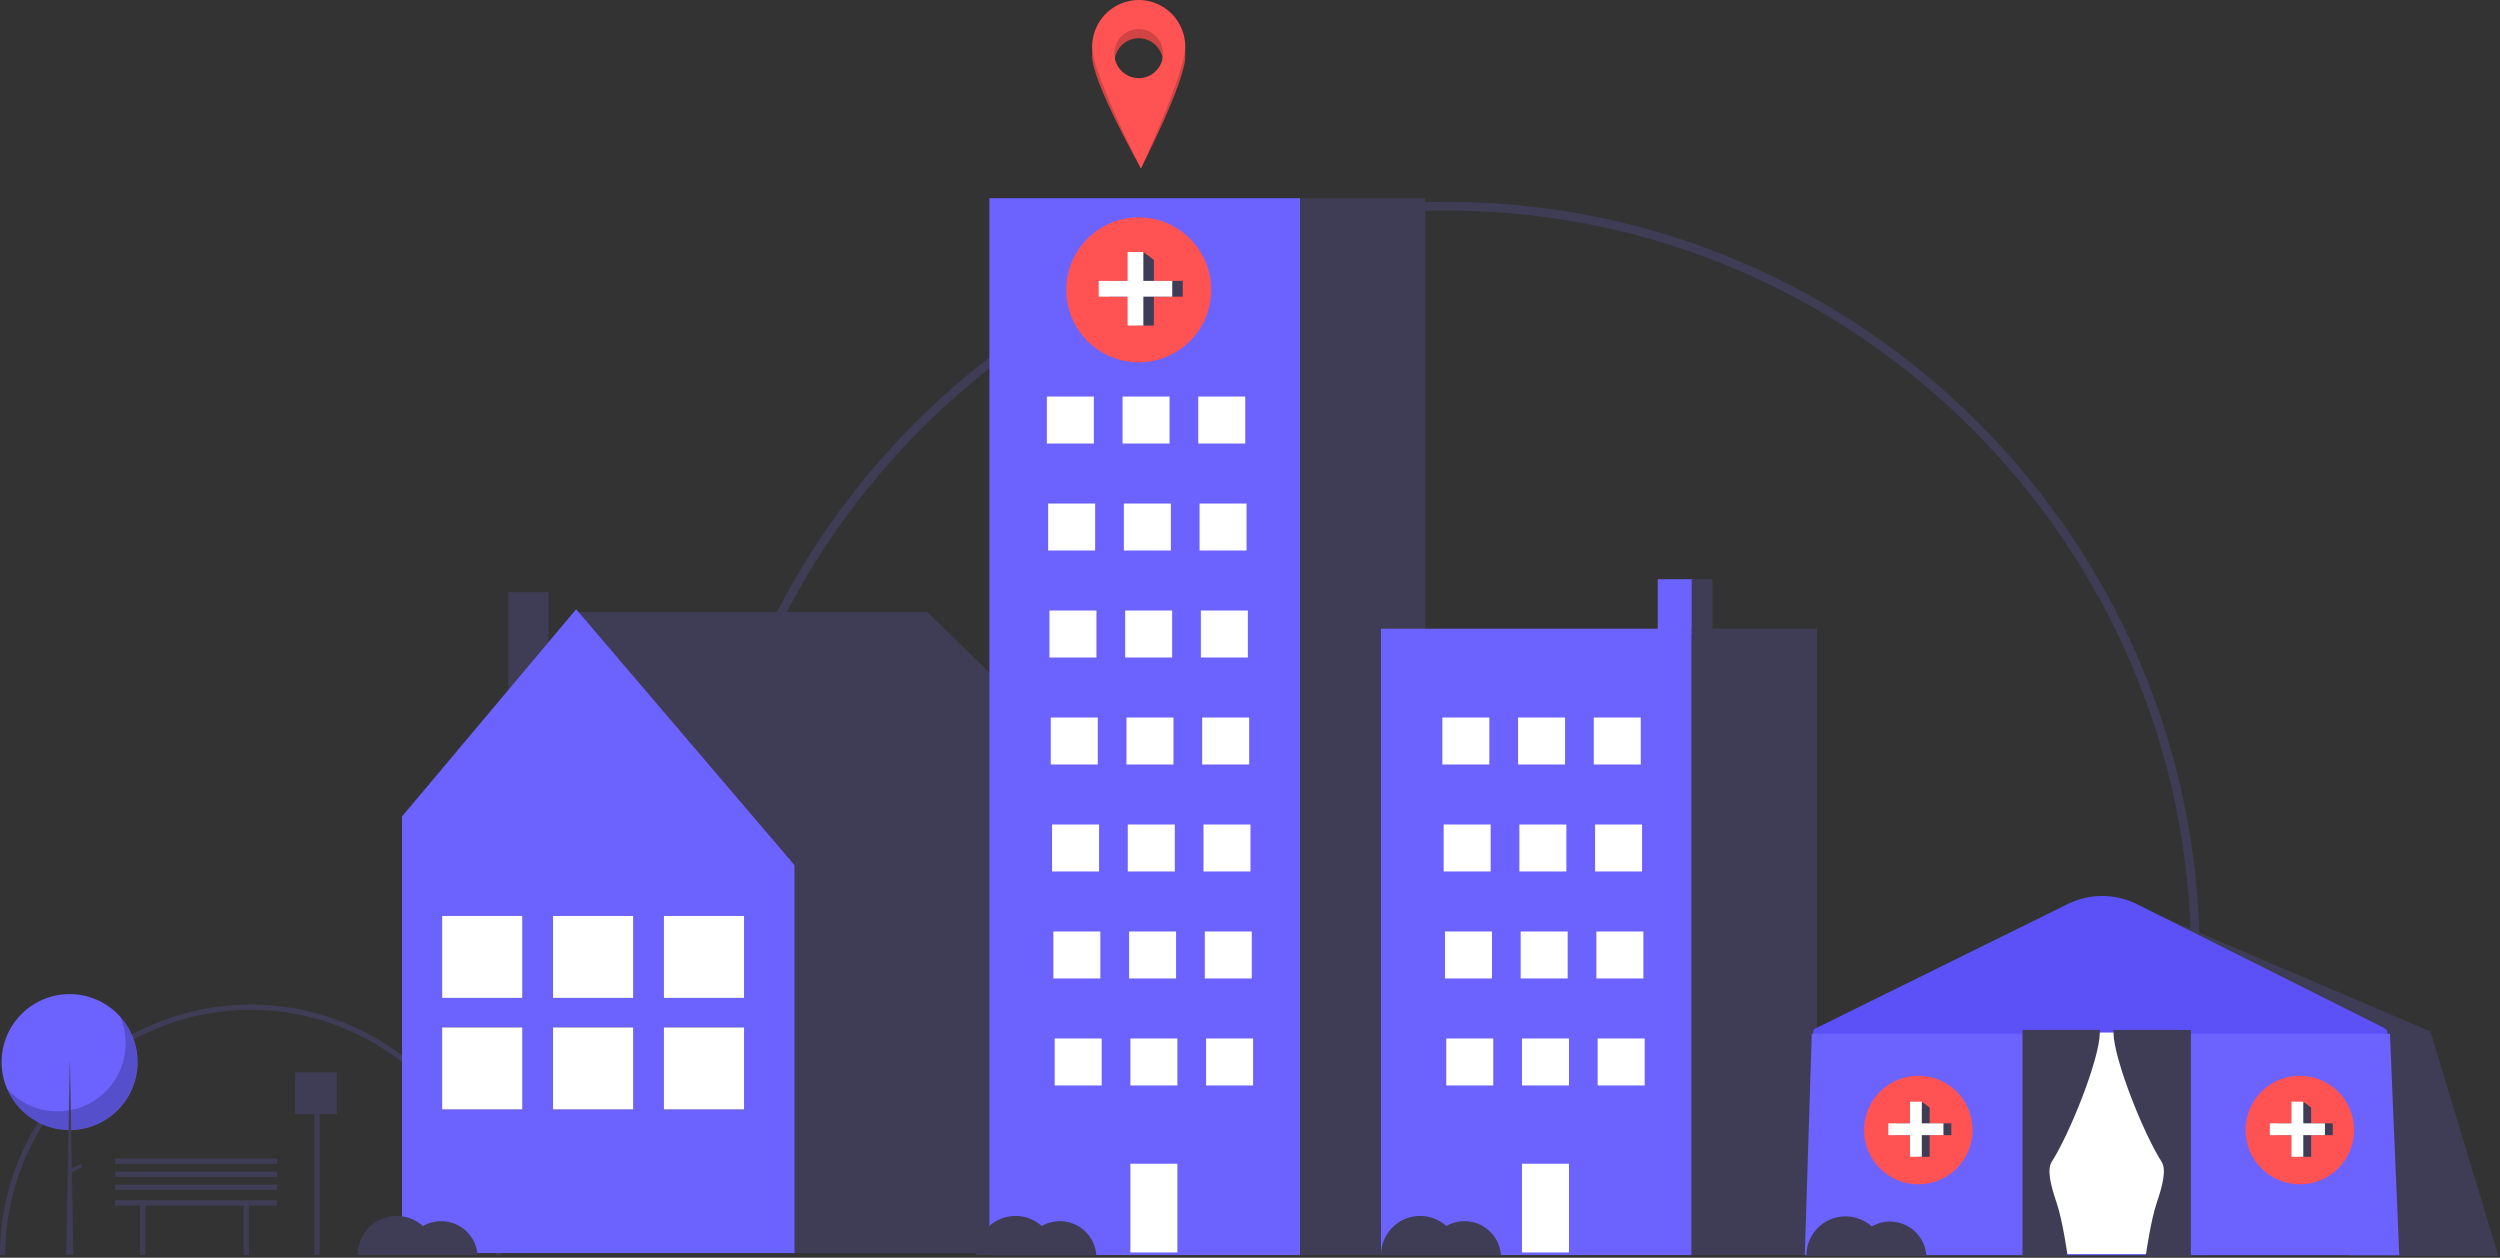 <svg viewBox="0 0 483 243" fill="none" xmlns="http://www.w3.org/2000/svg">
<rect x="0" y="0" width="483" height="243" fill="#333333" stroke="none"/>
<path d="M96.838 242.479H95.829C95.829 229.911 90.835 217.857 81.943 208.97C73.052 200.082 60.993 195.089 48.419 195.089C35.845 195.089 23.786 200.082 14.895 208.97C6.004 217.857 1.009 229.911 1.009 242.479H0C1.91354e-07 229.643 5.101 217.333 14.182 208.257C23.262 199.18 35.578 194.081 48.419 194.081C61.261 194.081 73.576 199.18 82.657 208.257C91.737 217.333 96.838 229.643 96.838 242.479Z" fill="#3F3D56"/>
<path d="M425 185H423.328C423.328 105.421 358.807 40.678 279.5 40.678C200.193 40.678 135.672 105.421 135.672 185H134C134 104.495 199.271 39 279.5 39C359.729 39 425 104.495 425 185Z" fill="#3F3D56"/>
<path d="M77.618 158.984L111.844 118.24H179.136L220.259 158.278L219.429 158.812H219.725V242.09H77.665V158.812L77.618 158.984Z" fill="#3F3D56"/>
<path d="M98.21 141.271H105.968V114.425H98.21V141.271Z" fill="#3F3D56"/>
<path d="M111.31 117.706L153.501 167.15V242.09H77.664V157.744L111.31 117.706Z" fill="#6C63FF"/>
<path d="M143.751 176.962H128.263V192.791H143.751V176.962Z" fill="#3F3D56"/>
<path d="M143.751 198.501H128.263V214.33H143.751V198.501Z" fill="#3F3D56"/>
<path d="M143.751 176.962H128.263V192.791H143.751V176.962Z" fill="white"/>
<path d="M143.751 198.501H128.263V214.33H143.751V198.501Z" fill="white"/>
<path d="M122.332 176.962H106.844V192.791H122.332V176.962Z" fill="#3F3D56"/>
<path d="M122.332 198.501H106.844V214.33H122.332V198.501Z" fill="#3F3D56"/>
<path d="M122.332 176.962H106.844V192.791H122.332V176.962Z" fill="white"/>
<path d="M122.332 198.501H106.844V214.33H122.332V198.501Z" fill="white"/>
<path d="M100.912 176.962H85.424V192.791H100.912V176.962Z" fill="#3F3D56"/>
<path d="M100.912 198.501H85.424V214.33H100.912V198.501Z" fill="#3F3D56"/>
<path d="M100.912 176.962H85.424V192.791H100.912V176.962Z" fill="white"/>
<path d="M100.912 198.501H85.424V214.33H100.912V198.501Z" fill="white"/>
<path d="M251.174 38.299H191.155V242.479H251.174V38.299Z" fill="#6C63FF"/>
<path d="M275.384 38.299H251.174V242.479H275.384V38.299Z" fill="#3F3D56"/>
<path d="M211.329 76.614H202.25V85.689H211.329V76.614Z" fill="white"/>
<path d="M225.956 76.614H216.877V85.689H225.956V76.614Z" fill="white"/>
<path d="M240.582 76.614H231.504V85.689H240.582V76.614Z" fill="white"/>
<path d="M211.582 97.284H202.503V106.359H211.582V97.284Z" fill="white"/>
<path d="M226.208 97.284H217.129V106.359H226.208V97.284Z" fill="white"/>
<path d="M240.835 97.284H231.756V106.359H240.835V97.284Z" fill="white"/>
<path d="M211.833 117.954H202.755V127.029H211.833V117.954Z" fill="white"/>
<path d="M226.46 117.954H217.382V127.029H226.46V117.954Z" fill="white"/>
<path d="M241.087 117.954H232.008V127.029H241.087V117.954Z" fill="white"/>
<path d="M212.086 138.625H203.007V147.699H212.086V138.625Z" fill="white"/>
<path d="M226.712 138.625H217.634V147.699H226.712V138.625Z" fill="white"/>
<path d="M241.339 138.625H232.26V147.699H241.339V138.625Z" fill="white"/>
<path d="M212.338 159.295H203.259V168.369H212.338V159.295Z" fill="white"/>
<path d="M226.965 159.295H217.886V168.369H226.965V159.295Z" fill="white"/>
<path d="M241.591 159.295H232.513V168.369H241.591V159.295Z" fill="white"/>
<path d="M212.59 179.965H203.512V189.039H212.59V179.965Z" fill="white"/>
<path d="M227.217 179.965H218.138V189.039H227.217V179.965Z" fill="white"/>
<path d="M241.843 179.965H232.765V189.039H241.843V179.965Z" fill="white"/>
<path d="M212.842 200.635H203.764V209.71H212.842V200.635Z" fill="white"/>
<path d="M227.469 200.635H218.391V209.71H227.469V200.635Z" fill="white"/>
<path d="M227.469 224.834H218.391V241.975H227.469V224.834Z" fill="white"/>
<path d="M242.096 200.635H233.017V209.71H242.096V200.635Z" fill="white"/>
<path d="M327.334 111.905H320.272V122.363H327.334V111.905Z" fill="#6C63FF"/>
<path d="M326.829 121.466H266.81V242.479H326.829V121.466Z" fill="#6C63FF"/>
<path d="M351.039 121.466H326.829V242.479H351.039V121.466Z" fill="#3F3D56"/>
<path d="M287.741 138.625H278.662V147.699H287.741V138.625Z" fill="white"/>
<path d="M302.367 138.625H293.289V147.699H302.367V138.625Z" fill="white"/>
<path d="M316.994 138.625H307.916V147.699H316.994V138.625Z" fill="white"/>
<path d="M287.993 159.295H278.915V168.369H287.993V159.295Z" fill="white"/>
<path d="M302.62 159.295H293.541V168.369H302.62V159.295Z" fill="white"/>
<path d="M317.246 159.295H308.167V168.369H317.246V159.295Z" fill="white"/>
<path d="M288.245 179.965H279.167V189.039H288.245V179.965Z" fill="white"/>
<path d="M302.872 179.965H293.793V189.039H302.872V179.965Z" fill="white"/>
<path d="M317.499 179.965H308.42V189.039H317.499V179.965Z" fill="white"/>
<path d="M288.497 200.635H279.419V209.71H288.497V200.635Z" fill="white"/>
<path d="M303.124 200.635H294.045V209.71H303.124V200.635Z" fill="white"/>
<path d="M303.124 224.834H294.045V241.975H303.124V224.834Z" fill="white"/>
<path d="M317.75 200.635H308.672V209.71H317.75V200.635Z" fill="white"/>
<path d="M330.864 111.905H326.829V122.064H330.864V111.905Z" fill="#3F3D56"/>
<path d="M13.446 218.321C20.7 218.321 26.58 212.443 26.58 205.193C26.58 197.942 20.7 192.064 13.446 192.064C6.192 192.064 0.312 197.942 0.312 205.193C0.312 212.443 6.192 218.321 13.446 218.321Z" fill="#6C63FF"/>
<path opacity="0.2" d="M23.216 196.424C24.441 199.289 24.607 202.495 23.685 205.471C22.763 208.447 20.812 210.997 18.181 212.668C15.55 214.338 12.411 215.019 9.324 214.588C6.237 214.158 3.404 212.645 1.331 210.319C2.079 212.069 3.2 213.635 4.614 214.91C6.028 216.184 7.702 217.136 9.521 217.699C11.34 218.263 13.259 218.424 15.147 218.172C17.034 217.921 18.844 217.262 20.451 216.241C22.059 215.221 23.425 213.863 24.455 212.263C25.485 210.662 26.155 208.857 26.418 206.972C26.681 205.087 26.531 203.167 25.978 201.346C25.425 199.524 24.483 197.845 23.216 196.424H23.216Z" fill="black"/>
<path d="M13.482 205.193H13.519L14.168 242.414H12.797L13.482 205.193Z" fill="#3F3D56"/>
<path d="M15.874 225.467L15.571 224.892L13.4 226.035L13.703 226.609L15.874 225.467Z" fill="#3F3D56"/>
<path d="M53.463 231.892H22.192V232.901H27.069V242.479H28.077V232.901H47.073V242.479H48.081V232.901H53.463V231.892Z" fill="#3F3D56"/>
<path d="M85.238 235.925C84.004 235.925 82.791 236.25 81.723 236.868C80.638 235.887 79.291 235.242 77.846 235.012C76.402 234.781 74.921 234.974 73.584 235.569C72.248 236.163 71.112 237.132 70.316 238.359C69.519 239.586 69.096 241.017 69.098 242.479H92.273C92.147 240.7 91.351 239.035 90.046 237.819C88.74 236.603 87.022 235.926 85.238 235.925Z" fill="#3F3D56"/>
<path d="M204.773 235.925C203.538 235.925 202.326 236.25 201.257 236.868C200.172 235.887 198.826 235.242 197.381 235.012C195.936 234.781 194.456 234.974 193.119 235.569C191.782 236.163 190.647 237.132 189.85 238.359C189.054 239.586 188.631 241.017 188.633 242.479H211.808C211.682 240.7 210.886 239.035 209.58 237.819C208.275 236.603 206.557 235.926 204.773 235.925Z" fill="#3F3D56"/>
<path d="M282.949 235.925C281.715 235.925 280.503 236.25 279.434 236.868C278.349 235.887 277.002 235.242 275.558 235.012C274.113 234.781 272.632 234.974 271.296 235.569C269.959 236.163 268.823 237.132 268.027 238.359C267.231 239.586 266.808 241.017 266.81 242.479H289.985C289.859 240.7 289.063 239.035 287.757 237.819C286.452 236.603 284.734 235.926 282.949 235.925Z" fill="#3F3D56"/>
<path d="M65.063 207.189H56.993V215.255H60.734V242.435H61.743V215.255H65.063V207.189Z" fill="#3F3D56"/>
<path d="M53.525 228.876H22.254V229.884H53.525V228.876Z" fill="#3F3D56"/>
<path d="M53.525 226.355H22.254V227.363H53.525V226.355Z" fill="#3F3D56"/>
<path d="M53.525 223.834H22.254V224.842H53.525V223.834Z" fill="#3F3D56"/>
<circle cx="220" cy="56" r="14" fill="#FF5252"/>
<path fill-rule="evenodd" clip-rule="evenodd" d="M222.925 54.269V50.209L220.895 48.687L220.497 54.269H214.298V57.313H220.279L219.88 62.896H222.925V57.313H228.507V54.269H222.925Z" fill="#3F3D56"/>
<path fill-rule="evenodd" clip-rule="evenodd" d="M220.896 54.269V48.687H217.851V54.269H212.269V57.313H217.851V62.896H220.896V57.313H226.478V54.269H220.896Z" fill="white"/>
<path d="M469.146 199.658L411.155 174.863C409.3 174.07 407.571 176.211 408.736 177.858L454.227 242.135H482L469.146 199.658Z" fill="#3F3D56" stroke="#3F3D56"/>
<path d="M399.519 174.647C403.73 172.571 408.67 172.587 412.869 174.689L460.704 198.646C461.648 199.119 461.312 200.541 460.257 200.541H351.29C350.231 200.541 349.898 199.112 350.847 198.644L399.519 174.647Z" fill="#5B51F7"/>
<path d="M350.036 199.713H461.732L463.534 242.5H348.685L350.036 199.713Z" fill="#6C63FF"/>
<rect x="391.247" y="199.488" width="31.527" height="42.787" fill="white"/>
<path d="M405.209 199.488H391.247V242.275H398.904C398.904 242.275 398.003 235.895 396.877 232.571C395.751 229.247 394.85 225.954 395.976 224.19C399.447 218.752 405.059 204.727 405.209 199.488Z" fill="#3F3D56" stroke="#3F3D56"/>
<path d="M408.811 199.488H422.773V242.275H415.117C415.117 242.275 416.018 235.895 417.144 232.571C418.27 229.247 419.17 225.954 418.044 224.19C414.574 218.752 408.961 204.727 408.811 199.488Z" fill="#3F3D56" stroke="#3F3D56"/>
<circle cx="370.621" cy="218.324" r="10.486" fill="#FF5252"/>
<path fill-rule="evenodd" clip-rule="evenodd" d="M372.812 217.027V213.986L371.291 212.846L370.993 217.027H366.351V219.307H370.83L370.531 223.488H372.812V219.307H376.994V217.027H372.812Z" fill="#3F3D56"/>
<path fill-rule="evenodd" clip-rule="evenodd" d="M371.291 217.027V212.846H369.01V217.027H364.83V219.308H369.01V223.488H371.291V219.308H375.473V217.027H371.291Z" fill="white"/>
<circle cx="444.324" cy="218.324" r="10.486" fill="#FF5252"/>
<path fill-rule="evenodd" clip-rule="evenodd" d="M446.513 217.027V213.986L444.993 212.846L444.694 217.027H440.053V219.307H444.532L444.233 223.488H446.513V219.307H450.695V217.027H446.513Z" fill="#3F3D56"/>
<path fill-rule="evenodd" clip-rule="evenodd" d="M444.994 217.027V212.846H442.713V217.027H438.533V219.307H442.713V223.488H444.994V219.307H449.176V217.027H444.994Z" fill="white"/>
<path d="M365.14 236.008C363.905 236.008 362.693 236.333 361.625 236.951C360.539 235.97 359.193 235.325 357.748 235.095C356.303 234.864 354.823 235.057 353.486 235.652C352.149 236.246 351.014 237.215 350.218 238.442C349.421 239.669 348.998 241.1 349 242.562H372.175C372.049 240.783 371.253 239.118 369.948 237.902C368.642 236.686 366.924 236.009 365.14 236.008Z" fill="#3F3D56"/>
<path d="M220 1.742C217.613 1.742 215.324 2.701 213.636 4.408C211.948 6.115 211 8.43 211 10.844C211 15.87 220.43 32.516 220.43 32.516C220.43 32.516 229 15.877 229 10.844C229 8.43 228.052 6.115 226.364 4.408C224.676 2.701 222.387 1.742 220 1.742ZM220 16.913C219.067 16.913 218.156 16.633 217.381 16.11C216.605 15.585 216.001 14.841 215.644 13.97C215.287 13.098 215.194 12.14 215.376 11.215C215.558 10.29 216.007 9.44 216.666 8.773C217.325 8.106 218.166 7.652 219.08 7.468C219.995 7.284 220.943 7.379 221.804 7.74C222.666 8.101 223.402 8.712 223.92 9.496C224.438 10.28 224.715 11.202 224.715 12.145C224.716 12.771 224.594 13.392 224.358 13.971C224.121 14.55 223.774 15.076 223.336 15.52C222.898 15.963 222.378 16.314 221.805 16.554C221.233 16.794 220.62 16.917 220 16.917V16.913Z" fill="#CB4343"/>
<path opacity="0.1" d="M220 1.742C217.613 1.742 215.324 2.701 213.636 4.408C211.948 6.115 211 8.43 211 10.844C211 15.87 220.43 32.516 220.43 32.516C220.43 32.516 229 15.877 229 10.844C229 8.43 228.052 6.115 226.364 4.408C224.676 2.701 222.387 1.742 220 1.742ZM220 16.913C219.067 16.913 218.156 16.633 217.381 16.11C216.605 15.585 216.001 14.841 215.644 13.97C215.287 13.098 215.194 12.14 215.376 11.215C215.558 10.29 216.007 9.44 216.666 8.773C217.325 8.106 218.166 7.652 219.08 7.468C219.995 7.284 220.943 7.379 221.804 7.74C222.666 8.101 223.402 8.712 223.92 9.496C224.438 10.28 224.715 11.202 224.715 12.145C224.716 12.771 224.594 13.392 224.358 13.971C224.121 14.55 223.774 15.076 223.336 15.52C222.898 15.963 222.378 16.314 221.805 16.554C221.233 16.794 220.62 16.917 220 16.917V16.913Z" fill="#FF5252"/>
<path d="M220 0C217.613 0 215.324 0.954 213.636 2.653C211.948 4.352 211 6.656 211 9.059C211 14.061 220.43 32.516 220.43 32.516C220.43 32.516 229 14.064 229 9.06C229 7.87 228.768 6.692 228.315 5.593C227.863 4.494 227.2 3.495 226.364 2.654C225.529 1.812 224.536 1.145 223.444 0.69C222.352 0.234 221.182 -1.32513e-08 220 0ZM220 15.099C219.067 15.099 218.156 14.821 217.381 14.3C216.605 13.778 216.001 13.037 215.644 12.17C215.287 11.303 215.194 10.348 215.376 9.428C215.558 8.507 216.007 7.662 216.666 6.998C217.325 6.334 218.166 5.882 219.08 5.699C219.995 5.516 220.943 5.61 221.804 5.969C222.666 6.329 223.402 6.937 223.92 7.717C224.438 8.498 224.715 9.415 224.715 10.354C224.715 10.977 224.593 11.594 224.356 12.17C224.119 12.746 223.772 13.269 223.334 13.709C222.896 14.15 222.376 14.5 221.804 14.738C221.232 14.977 220.619 15.099 220 15.099Z" fill="#FF5252"/>
</svg>
